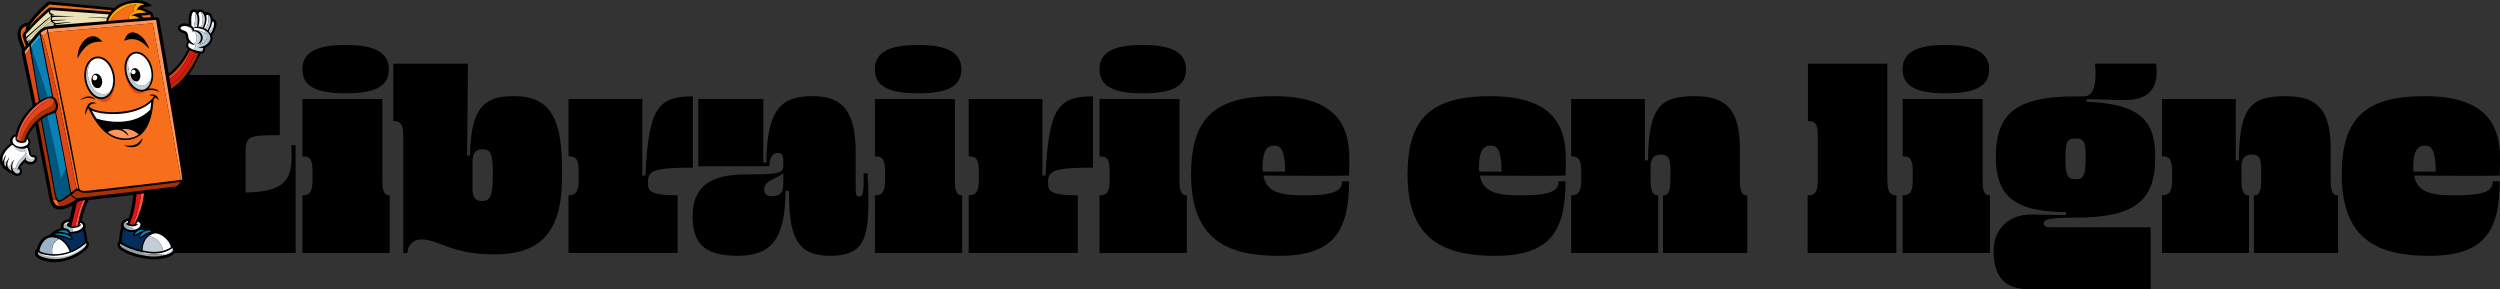 <?xml version="1.0" encoding="UTF-8"?>
<svg id="Layer_2" data-name="Layer 2" xmlns="http://www.w3.org/2000/svg" xmlns:xlink="http://www.w3.org/1999/xlink" viewBox="0 0 767.9 88.82">
  <rect x="0" y="0" width="767.9" height="88.82" fill="#333333" stroke="none"/>
  <defs>
    <style>
      .cls-1 {
        fill: #052d5c;
      }

      .cls-1, .cls-2, .cls-3, .cls-4, .cls-5, .cls-6, .cls-7, .cls-8, .cls-9, .cls-10, .cls-11, .cls-12, .cls-13, .cls-14, .cls-15, .cls-16, .cls-17, .cls-18, .cls-19, .cls-20, .cls-21, .cls-22, .cls-23, .cls-24, .cls-25 {
        stroke-width: 0px;
      }

      .cls-2 {
        fill: #f95443;
      }

      .cls-3 {
        fill: #df4816;
      }

      .cls-4 {
        fill: url(#linear-gradient);
      }

      .cls-5 {
        fill: #000;
      }

      .cls-6 {
        fill: url(#linear-gradient-6);
      }

      .cls-7 {
        fill: #9db2c5;
      }

      .cls-8 {
        fill: #00577e;
      }

      .cls-9 {
        fill: #ece2b5;
      }

      .cls-10 {
        fill: #aa2f03;
      }

      .cls-11 {
        fill: url(#linear-gradient-5);
      }

      .cls-12 {
        fill: #fe955a;
      }

      .cls-13 {
        fill: #f76f1b;
      }

      .cls-14 {
        fill: #d81716;
      }

      .cls-15 {
        fill: url(#linear-gradient-2);
      }

      .cls-16 {
        fill: #cec49c;
      }

      .cls-17 {
        fill: #2e9ed2;
      }

      .cls-18 {
        fill: url(#linear-gradient-7);
      }

      .cls-19 {
        fill: url(#linear-gradient-3);
      }

      .cls-20 {
        fill: #0a81b5;
      }

      .cls-21 {
        fill: url(#linear-gradient-8);
      }

      .cls-22 {
        fill: #fca504;
      }

      .cls-23 {
        fill: url(#linear-gradient-4);
      }

      .cls-24 {
        fill: #fefefe;
      }

      .cls-25 {
        fill: #c2cdd5;
      }
    </style>
    <linearGradient id="linear-gradient" x1="82.28" y1="731.89" x2="80.34" y2="731.43" gradientTransform="translate(-14.45 722.96) scale(.98 -.98)" gradientUnits="userSpaceOnUse">
      <stop offset="0" stop-color="#d5e1ed"/>
      <stop offset="1" stop-color="#fff"/>
    </linearGradient>
    <linearGradient id="linear-gradient-2" x1="81.69" y1="730.64" x2="81.2" y2="731.2" gradientTransform="translate(-14.45 722.96) scale(.98 -.98)" gradientUnits="userSpaceOnUse">
      <stop offset="0" stop-color="#b1becd"/>
      <stop offset="1" stop-color="#d6e2ea"/>
    </linearGradient>
    <linearGradient id="linear-gradient-3" x1="27.63" y1="730.9" x2="26.47" y2="731.91" gradientTransform="translate(-14.45 722.96) scale(.98 -.98)" gradientUnits="userSpaceOnUse">
      <stop offset="0" stop-color="#dddbb2"/>
      <stop offset="1" stop-color="#fffee7"/>
    </linearGradient>
    <linearGradient id="linear-gradient-4" x1="64.92" y1="662.15" x2="65.86" y2="660.07" gradientTransform="translate(-14.45 722.96) scale(.98 -.98)" gradientUnits="userSpaceOnUse">
      <stop offset="0" stop-color="#d5d8db"/>
      <stop offset="1" stop-color="#fff"/>
    </linearGradient>
    <linearGradient id="linear-gradient-5" x1="59.08" y1="660.1" x2="59.76" y2="662.12" gradientTransform="translate(-14.45 722.96) scale(.98 -.98)" gradientUnits="userSpaceOnUse">
      <stop offset="0" stop-color="#959da1"/>
      <stop offset="1" stop-color="#c2cace"/>
    </linearGradient>
    <linearGradient id="linear-gradient-6" x1="80.72" y1="727.15" x2="75.85" y2="727.86" gradientTransform="translate(-14.45 722.96) scale(.98 -.98)" gradientUnits="userSpaceOnUse">
      <stop offset="0" stop-color="#a4bdce"/>
      <stop offset="1" stop-color="#d7dee2"/>
    </linearGradient>
    <linearGradient id="linear-gradient-7" x1="31.61" y1="657.42" x2="36.91" y2="666.66" gradientTransform="translate(-14.45 722.96) scale(.98 -.98)" gradientUnits="userSpaceOnUse">
      <stop offset="0" stop-color="#aab3b8"/>
      <stop offset="1" stop-color="#c3d8e4"/>
    </linearGradient>
    <linearGradient id="linear-gradient-8" x1="52.54" y1="708.24" x2="54.61" y2="702.05" gradientTransform="translate(-14.45 722.96) scale(.98 -.98)" gradientUnits="userSpaceOnUse">
      <stop offset="0" stop-color="#d3dde2"/>
      <stop offset="1" stop-color="#fff"/>
    </linearGradient>
  </defs>
  <g id="Layer_1-2" data-name="Layer 1">
    <g>
      <path class="cls-5" d="M85.93,41.51c-9.37,0-10.5.26-10.5,5.12v12.5c11.11-.17,14.15-3.3,14.15-11.02,0-1.04,0-2.26-.17-3.47h1.39v33.07h-48v-18.58c5.64,0,5.64-.26,5.64-5.12v-7.38c0-4.86,0-5.12-5.64-5.12v-18.49h43.14v18.49Z"/>
      <path class="cls-5" d="M119.44,21.28c0,5.38-4.51,7.38-13.28,7.38s-13.28-2-13.28-7.38,4.6-7.47,13.28-7.47,13.28,2.17,13.28,7.47ZM117.44,54.79c0,3.65.35,5.21,2.26,5.21v17.71h-26.82v-17.71c2.69,0,3.12-1.56,3.12-5.21v-1.56c0-3.99-.43-5.21-3.12-5.21v-17.62h24.57v24.39Z"/>
      <path class="cls-5" d="M120.82,37.17v-17.62h22.92l-.26,28.21h.87c.35-14.41,3.99-18.23,13.45-18.23,11.37,0,15.02,6.86,14.84,23.96.17,17.79-6.42,24.65-20.83,24.65-13.37,0-16.93-4.6-22.48-4.6-2.26,0-4.17,1.74-4.17,4.17h-1.3v-35.33c0-3.99-.52-5.21-3.04-5.21ZM151.38,53.66c0-6.6-.61-7.81-3.3-7.81-1.91,0-2.95,1.13-2.95,3.82v7.9c0,2.86.61,4.17,2.95,4.17,2.52,0,3.3-1.48,3.3-8.07Z"/>
      <path class="cls-5" d="M212.83,51.49c-11.98,0-13.8.95-13.8,4.34v.69c0,2.43,1.39,3.47,9.11,3.47v17.71h-33.51v-17.71c2.6,0,3.13-1.56,3.13-5.21v-1.56c0-3.99-.52-5.21-3.13-5.21v-17.62h22.66v23.52h.95c.95-20.92,3.99-24.31,14.58-24.31v21.88Z"/>
      <path class="cls-5" d="M236.27,51.06h-21.79v-20.66h19.97v19.53h.95c.17-16.84,4.86-20.4,14.24-20.4s13.19,4.86,13.19,17.36v10.76c0,2.34.26,2.69,1.04,2.69,1.04,0,1.56-.35,1.39-7.12h1.22c.17,3.21.26,6.08.26,8.51,0,11.98-1.74,16.84-11.81,16.84-10.59,0-12.59-6.51-12.59-19.97h-1.04c-.17,14.58-4.08,19.97-14.84,19.97s-13.71-4.43-13.71-12.15c0-8.85,5.12-12.85,16.23-12.85s11.63-.43,11.63-3.04v-1.13c0-1.56-.43-2.43-1.74-2.43-1.65,0-2.43,1.56-2.6,4.08ZM240.61,56.35v-3.12c-2.17,1.74-5.9,2.17-5.9,5.03,0,1.22.78,2,2.34,2,2,0,3.56-.43,3.56-3.91Z"/>
      <path class="cls-5" d="M295.29,21.28c0,5.38-4.51,7.38-13.28,7.38s-13.28-2-13.28-7.38,4.6-7.47,13.28-7.47,13.28,2.17,13.28,7.47ZM293.29,54.79c0,3.65.35,5.21,2.26,5.21v17.71h-26.82v-17.71c2.69,0,3.12-1.56,3.12-5.21v-1.56c0-3.99-.43-5.21-3.12-5.21v-17.62h24.57v24.39Z"/>
      <path class="cls-5" d="M335.74,51.49c-11.98,0-13.8.95-13.8,4.34v.69c0,2.43,1.39,3.47,9.11,3.47v17.71h-33.51v-17.71c2.6,0,3.12-1.56,3.12-5.21v-1.56c0-3.99-.52-5.21-3.12-5.21v-17.62h22.66v23.52h.95c.95-20.92,3.99-24.31,14.58-24.31v21.88Z"/>
      <path class="cls-5" d="M364.29,21.28c0,5.38-4.51,7.38-13.28,7.38s-13.28-2-13.28-7.38,4.6-7.47,13.28-7.47,13.28,2.17,13.28,7.47ZM362.29,54.79c0,3.65.35,5.21,2.26,5.21v17.71h-26.82v-17.71c2.69,0,3.12-1.56,3.12-5.21v-1.56c0-3.99-.43-5.21-3.12-5.21v-17.62h24.57v24.39Z"/>
      <path class="cls-5" d="M392.67,78.58c-15.36,0-26.82-4.77-26.82-24.91,0-17.27,7.12-24.13,25.43-24.13s23.18,8.25,23.18,19.01c0,1.74,0,3.47-.09,5.38-6.77.17-16.84,0-26.3,0,.87,4.77,4.51,6.08,12.41,6.08,9.38,0,11.89-1.39,11.72-4.34h2.17c0,15.71-5.03,22.92-21.7,22.92ZM387.9,52.71h6.86c-.09-6.68-1.3-7.99-3.39-7.99-2.26,0-3.56,1.74-3.56,6.51,0,.52,0,1.04.09,1.48Z"/>
      <path class="cls-5" d="M459.16,78.58c-15.36,0-26.82-4.77-26.82-24.91,0-17.27,7.12-24.13,25.43-24.13s23.18,8.25,23.18,19.01c0,1.74,0,3.47-.09,5.38-6.77.17-16.84,0-26.3,0,.87,4.77,4.51,6.08,12.41,6.08,9.38,0,11.89-1.39,11.72-4.34h2.17c0,15.71-5.03,22.92-21.7,22.92ZM454.38,52.71h6.86c-.09-6.68-1.3-7.99-3.39-7.99-2.26,0-3.56,1.74-3.56,6.51,0,.52,0,1.04.09,1.48Z"/>
      <path class="cls-5" d="M509.33,77.71h-26.74v-17.71c2.6,0,3.12-1.56,3.12-5.21v-1.39c0-4.08-.52-5.38-3.12-5.38v-17.62h22.66v18.84h.95c.09-17.1,4.34-19.7,14.5-19.7s13.72,4.86,13.72,16.32v8.94c0,3.65.35,5.21,2.26,5.21v17.71h-25.87v-17.71c1.91,0,2.26-1.56,2.26-5.21v-2.87c0-3.56-.78-4.43-3.04-4.43-1.82,0-3.04.95-3.04,3.82v3.47c0,3.65.43,5.21,2.34,5.21v17.71Z"/>
      <path class="cls-5" d="M579.72,54.79c0,3.65.44,5.21,2.78,5.21v17.71h-27.26v-17.71c2.69,0,3.12-1.56,3.12-5.21v-12.41c0-3.99-.43-5.21-3.04-5.21v-17.62h24.39v35.24Z"/>
      <path class="cls-5" d="M610.97,21.28c0,5.38-4.51,7.38-13.28,7.38s-13.28-2-13.28-7.38,4.6-7.47,13.28-7.47,13.28,2.17,13.28,7.47ZM608.97,54.79c0,3.65.35,5.21,2.26,5.21v17.71h-26.82v-17.71c2.69,0,3.12-1.56,3.12-5.21v-1.56c0-3.99-.43-5.21-3.12-5.21v-17.62h24.57v24.39Z"/>
      <path class="cls-5" d="M660.61,88.82h-37.5c-5.73,0-10.76-2.26-10.76-11.81,0-6.42,4.43-11.2,11.72-11.11,3.91.09,6.51.09,10.5.17v-.95c-15.54,0-21.53-4.69-21.53-16.93,0-13.54,6.51-18.58,24.48-18.58h2.52c2.43,0,4.17-2.26,3.47-10.07h18.75c1.22,8.68-3.47,11.2-9.64,11.2-3.3,0-6.68-.26-11.72-.26v.78c17.01.61,21.09,6.25,21.09,16.93.17,13.63-6.51,18.66-24.48,18.66-8.59,0-9.72.61-9.72,1.82,0,.78.61,1.13,1.82,1.13h30.99v19.01ZM637.52,42.55c-2.34,0-3.12.61-3.12,5.82,0,5.82.78,6.68,3.12,6.68s3.12-.87,3.12-6.68c0-5.21-.78-5.82-3.12-5.82Z"/>
      <path class="cls-5" d="M690.82,77.71h-26.74v-17.71c2.6,0,3.12-1.56,3.12-5.21v-1.39c0-4.08-.52-5.38-3.12-5.38v-17.62h22.66v18.84h.95c.09-17.1,4.34-19.7,14.5-19.7s13.71,4.86,13.71,16.32v8.94c0,3.65.35,5.21,2.26,5.21v17.71h-25.87v-17.71c1.91,0,2.26-1.56,2.26-5.21v-2.87c0-3.56-.78-4.43-3.04-4.43-1.82,0-3.04.95-3.04,3.82v3.47c0,3.65.43,5.21,2.34,5.21v17.71Z"/>
      <path class="cls-5" d="M746.11,78.58c-15.36,0-26.82-4.77-26.82-24.91,0-17.27,7.12-24.13,25.43-24.13s23.18,8.25,23.18,19.01c0,1.74,0,3.47-.09,5.38-6.77.17-16.84,0-26.3,0,.87,4.77,4.51,6.08,12.41,6.08,9.37,0,11.89-1.39,11.72-4.34h2.17c0,15.71-5.04,22.92-21.7,22.92ZM741.33,52.71h6.86c-.09-6.68-1.3-7.99-3.39-7.99-2.26,0-3.56,1.74-3.56,6.51,0,.52,0,1.04.09,1.48Z"/>
    </g>
    <g>
      <path class="cls-5" d="M41.4.01c1.22-.06,2.56.15,3.66.69.64.31,1.19.71,1.74,1.15-.3.05-.62.04-.92.08-.69.08-1.48.23-2.12.49.78.26,1.51.57,2.23.96.22.11.5.23.66.42.22.24.39.74.49,1.05.02.05.12.44.14.45.02.01.27,0,.31,0,.34,0,.77,0,1.07.2.12.08.16.19.2.32.17.54.25,1.13.35,1.69l.5,2.88,1.38,7.84c.25,1.46.43,2.95.76,4.39.49-.34.92-.76,1.35-1.17,1.46-1.4,2.66-3.04,3.7-4.77.1-.16.89-1.57.88-1.63,0-.04-.06-.05-.09-.07-.12-.1-.24-.2-.33-.32-.08-.1-.13-.22-.15-.34-.12-.56.15-1.1.45-1.56-.22-.3-.42-.6-.53-.95-.12-.42-.03-1.13-.37-1.43-.2-.18-.49-.24-.74-.32-.4-.13-.91-.37-1.15-.72-.19-.28-.25-.65-.18-.98.09-.38.4-.68.73-.86.83-.46,1.67-.34,2.54-.1l.06-2.36c.07-.68.25-1.52.82-1.96.36-.28.86-.28,1.26-.09.05.02.47.27.47.27.06-.02.17-.13.23-.16.3-.2.61-.25.97-.2.56.08.98.53,1.3.96.11-.06.24-.11.37-.13.98-.14,1.55.61,1.8,1.46.03.11.06.41.11.49.06.09.52.24.64.34,1.08.9.24,3.02-.32,4.01-.13.22-.27.42-.41.63-.01.02-.12.16-.12.18-.02.18.12.53.14.73.1,1.09-.65,2.17-1.53,2.73-.09.06-.68.33-.71.38-.03.05-.02.23-.02.3,0,.42-.11.82-.4,1.14-.28.31-.61.4-1.02.42h-.06c-.14.12-.22.44-.29.63l-.55,1.19c-.68,1.38-1.43,2.76-2.3,4.03-1.03,1.5-2.23,2.92-3.58,4.13-.46.42-.99.79-1.5,1.15-.11.07-.56.33-.61.4,0,0,.02.1.02.11l1.01,6.04,2.61,15.87.63,3.86.17,1.09c.03.21.08.43.01.64l-.02.05c-.04.1-.07.18-.14.26-.25.31-.62.53-.92.8-.31.28-.6.61-.9.91-.14.14-.29.33-.48.4-.26.1-.63.12-.9.16l-2.61.32-6.02.72c-.31,2.85-1.03,5.59-2.33,8.14.42.26.75.49.96.96.23.51.13.91-.06,1.39.24-.01.52-.05.75.01l.06.02c.17.05.31.1.46.18.05.03.17.11.22.12.05.01.2-.03.26-.03.44-.05.85-.05,1.25.18.22.13.34.29.47.5.02.03.1.19.12.2.05.03.52-.02.61-.02.71.01,1.35.24,1.98.56,1.67.85,2.79,2.21,3.36,3.98.04.04.08.07.13.09.11.05.19.09.26.19.22.33.34.98.26,1.38-.1.49-.41.84-.82,1.1-.6.4-1.31.67-1.99.88-2.48.78-4.88.68-7.4.16-2.08-.43-4.23-1.01-6.06-2.12-.48-.29-1.04-.67-1.34-1.16-.23-.37-.22-.72-.18-1.14.02-.25.08-.42.24-.62.04-.05.16-.15.19-.21.03-.06.01-.27.02-.34l.09-1.06c.08-.92.24-1.84.48-2.73.05-.2.02-.34,0-.54-.07-.47.07-.95.36-1.32.51-.64,1.28-.97,2.07-1.08.69-2.34,1.1-4.69,1.35-7.11l-9.99,1.17-3.75.46c-.4.68-.69,1.42-.96,2.16-.49,1.33-.84,2.68-1.18,4.06.43.23.77.48,1,.92.26.48.27,1.01.1,1.53l-.02.05c.26.84.45,1.71.57,2.58l.09.85c0,.09,0,.26.03.34.05.15.29.33.37.5.14.31.12.78.02,1.1-.42,1.24-2.73,2.72-3.85,3.29-3.1,1.58-6.85,2.24-10.22,1.13-.8-.26-1.89-.72-2.27-1.53-.24-.51-.22-1.22.14-1.68.12-.15.32-.3.38-.49.18-.59.37-1.2.69-1.74.61-1.06,1.56-1.92,2.76-2.23.44-.11.65-.45.97-.74.86-.77,1.71-1.24,2.86-1.42l-.03-.29c-.05-.6.03-1.13.44-1.6.55-.63,1.44-.87,2.24-.93l1.01-4.27c-.23.05-.55.28-.79.39-.63.3-1.26.57-1.94.73-.92.22-2.04.23-2.87-.29-.68-.43-1.06-1.15-1.31-1.88-.21-.61-.3-1.26-.43-1.89l-.73-3.79-2.29-11.88-1.11-5.97-1.16,1.46c-.16.23-1.29,2.05-1.21,2.2.02.04.15.14.19.18.3.3.55.66.62,1.08.09.6-.14,1.06-.47,1.53.23.52.41,1,.53,1.56.06.27.07.58.17.84.17.47,1.12.21,1.47.43.15.1.28.29.32.47.12.46.01,1.08-.25,1.47-.29.43-.75.69-1.26.78-.86.15-1.62-.15-2.31-.63l-1.33,1.51.28.33c.23.3.37.77.31,1.15-.07.4-.34.77-.67,1-.34.24-.79.28-1.19.18-.42-.1-.67-.37-1.03-.56-.34-.17-.71-.28-1.05-.46-.29-.16-.48-.39-.73-.59-.24-.19-.53-.33-.78-.51-.31-.22-.58-.54-.78-.86-.55-.87-.68-1.9-.46-2.89.36-1.61,1.82-3.18,3.19-4.04-.16-.6-.23-1.21.06-1.79.3-.58.88-.89,1.47-1.1.47-2.51,1.97-5.05,3.62-6.98l1.06-1.15.5-.49s.11-.1.11-.11c.01-.04-.08-.35-.1-.4l-.33-1.48-1.74-8.43-.81-3.84c-.14-.67-.32-1.35-.41-2.03-.04-.3-.09-.57.05-.85.01-.03.03-.05.04-.08,0-.01-.05-.15-.06-.16l-.36-.95c-.42-1.06-.91-2.35-.98-3.5-.1-1.75.66-3.09,2.35-3.66.22-.07.43-.12.66-.16.08-.01.29-.02.36-.06.03-.02.11-.16.13-.19l.39-.55,1.71-2.04c1.02-1.14,2.11-2.22,3.29-3.2.15-.13.41-.39.6-.45.08-.03.24,0,.32,0l1.07.08,5.43.54,9.64.95,2.6.26c.31.03.79.15,1.09.11.17-.03.52-.37.68-.49.21-.16.44-.31.67-.44,1.54-.89,3.25-1.32,5.02-1.42Z"/>
      <path class="cls-16" d="M9.33,12.15c.07.04.13.07.2.12l-.87.96c-.08-.08-.1-.12-.12-.24.21-.34.55-.5.77-.81l.02-.03Z"/>
      <path class="cls-24" d="M38.62,68.16c.18-.1.57-.33.78-.3-.11.25-.2.52-.35.75l-.11.02c-.09-.1-.19-.2-.26-.32l-.06-.15Z"/>
      <path class="cls-25" d="M38.26,68.42l.36-.26.06.15c-.03.2-.02.38.1.56.07.1.17.18.26.26l-.12.09s-.13-.07-.16-.09l-.18-.11c-.26-.2-.29-.29-.33-.6Z"/>
      <path class="cls-25" d="M57.52,8.1c.54.09,1.06.21,1.4.69.17.24.24.54.29.82l-.07.02c-.11-.22-.29-.44-.44-.63-.18-.24-.46-.45-.71-.6-.18-.1-.32-.13-.47-.29Z"/>
      <path class="cls-25" d="M1.29,49.98l.04.1c.34.03.43-.49.63-.62.04-.03.18-.04.23-.05-.12.29-.27.6-.33.92-.05.3-.01.62,0,.92-.3-.3-.59-.74-.6-1.16,0-.05,0-.06.01-.1Z"/>
      <path class="cls-24" d="M19.49,69.33c.05-.21.12-.37.25-.54.29-.36.98-.6,1.43-.66l.05.09-.05.09-.17.08c-.27.14-.4.35-.47.63v.05s-.28-.05-.28-.05c-.13-.03-.25-.06-.37,0l-.4.31Z"/>
      <path class="cls-25" d="M2.28,50.88l.33.15c.68.27.66-.87,1.02-1.19.04-.04.14-.07.19-.09-.45,1-.57,1.63-.28,2.71-.47-.26-1.05-.77-1.2-1.31l-.06-.27Z"/>
      <path class="cls-20" d="M43.44,70.56c.31-.03.63.01.93.07-.4.26-.83.4-1.26.6-.36.16-.7.37-1.05.57-.17.1-.47.31-.65.3-.02-.28.11-.44.28-.65.41-.51,1.11-.81,1.75-.88Z"/>
      <path class="cls-12" d="M7.78,16.65c-.05-.25-.1-.48-.19-.72l-.02-.06c.41-.64.95-1.21,1.45-1.78l.13.84c-.04.19-.18.29-.29.44-.34.44-.67.89-1.08,1.27Z"/>
      <path class="cls-20" d="M19.27,70.74c.51-.04,1.01.02,1.44.32.35.24.35.45.42.83l-.96-.35c-.75-.23-1.53-.35-2.3-.45.44-.22.93-.31,1.41-.35Z"/>
      <path class="cls-13" d="M45.93,4.51h.14c.14.24.22.52.31.79l-1.9.1c-.09,0-.3.03-.38,0-.05-.02-.12-.09-.17-.12-.21-.17-.41-.32-.65-.44l-.05-.03c.93-.07,1.8-.05,2.7-.3Z"/>
      <path class="cls-13" d="M16.26,61.32c.28,0,.53.02.8.08l.24.05.35.43c.11.29.24.56.38.83.09.16.25.39.26.57l-.92-.21c-.6-.54-.86-.99-1.11-1.75Z"/>
      <path class="cls-20" d="M45.52,70.78c.2-.02.42,0,.6.09.11.05.23.15.27.26-.24.12-.54.16-.8.25-.65.23-1.34.64-1.88,1.06l-.06.04-.52.38-.08-.03-.02-.07c-.05-.26.16-.55.31-.75.57-.78,1.24-1.09,2.17-1.24Z"/>
      <path class="cls-12" d="M12.51,10.3l-.03-.15c.14-.36,1.47-1.04,1.85-1.24l.19.92-.03.03c-.37.36-.68.82-1.01,1.22-.32-.16-.52-.31-.77-.56l-.2-.22Z"/>
      <path class="cls-20" d="M17.44,71.7c1.11-.05,2.35.12,3.37.58.33.15.91.42,1.03.79.04.11.04.13,0,.23-.12.02-.21-.02-.31-.07l-.05-.02c-1.52-.68-3.08-1.15-4.75-1.23.25-.13.45-.22.72-.28Z"/>
      <path class="cls-24" d="M63.12,8.83l-.45-.21c.44-.88.81-1.88.79-2.88,0-.32-.08-.62-.12-.94.05-.09.12-.16.22-.2.16-.06.29-.04.44.02.13.76.15,1.72-.09,2.46-.19.61-.52,1.17-.79,1.74Z"/>
      <path class="cls-4" d="M64.26,9.74l-.12-.18c.19-.38.4-.73.56-1.13l.36-1.06c.06-.22.09-.63.26-.79.12.04.2.07.28.18.24.35.11.95.03,1.34-.19.78-.5,1.59-1.03,2.2-.07-.14-.22-.5-.33-.57Z"/>
      <path class="cls-15" d="M64.26,9.74c.17-.16.27-.35.4-.53.1-.14.22-.26.29-.42.07-.15.08-.33.11-.49l-.06-.07c.04-.1.03-.06.05-.16v-.08s.04.02.04.02v.2c.04.09.02.14.02.24.09-.09.2-.23.32-.27.05-.02.1-.03.15-.04l.06-.03c-.19.78-.5,1.59-1.03,2.2-.07-.14-.22-.5-.33-.57Z"/>
      <path class="cls-24" d="M60.71,9.41c-.33-.07-.6-.16-.95-.16h-.08s-.18-.59-.18-.59c.79-.14,1.36-.04,2.13.15.44.11.81.21,1.2.46.1.32.28.62.5.88.09.1.19.21.24.33l-.02.05-.07-.05c-.22-.21-.44-.35-.7-.49-.45-.25-.94-.39-1.44-.51-.21-.05-.41-.12-.62-.06Z"/>
      <path class="cls-16" d="M15.7,6.51c.08.12.16.27.28.36.25.2.53.17.6.53l-.21.54c-.97.08-2,.18-2.92.48l.02-.05c.07-.15.23-.29.34-.41.4-.4.88-.75,1.34-1.08.19-.13.34-.28.56-.37Z"/>
      <path class="cls-7" d="M41.58,70.52c-.23.08-.49.13-.74.15-.78.08-1.64-.1-2.25-.6-.27-.22-.56-.54-.59-.9-.03-.33.05-.5.26-.75.04.31.07.4.33.6l.18.11s.14.09.16.09c.52.42,1.06.5,1.63.77.38.18.59.44,1.02.53Z"/>
      <path class="cls-24" d="M59.46,15.27c-.51-.18-1.12-.44-1.47-.87-.15-.18-.21-.41-.17-.64v-.05c.04-.2.13-.36.23-.54.41.17,1.01.65,1.46.55l.08-.02.61.02c-.16.44-.35,1.24-.71,1.53l-.03.03Z"/>
      <path class="cls-25" d="M64,4.62c.26.11.4.35.51.6.4.94.19,2.07-.2,2.97l-.51,1.09-.67-.45c.27-.58.59-1.14.79-1.74.24-.74.22-1.7.09-2.46Z"/>
      <path class="cls-25" d="M61.64,3.62c.5.18.8.54,1.03,1.02.49,1.03.26,2.14-.11,3.17-.07.19-.18.53-.32.67-.28-.08-.55-.15-.84-.18l-.27-.03.13-.12.18-.02c.21-.04.35-.11.46-.31.08-.15.11-.33.16-.49.25-.86.3-1.75.04-2.62-.06-.2-.11-.43-.2-.61-.08-.15-.17-.26-.23-.43l-.02-.05Z"/>
      <path class="cls-7" d="M19.49,69.33l.4-.31c.12-.07.24-.03.37,0l.26.05c.06.27.16.42.4.56.57.36,1.43.39,2.08.36l-.34.06-.34.63c-.06.18-.14.32-.1.51-.07.05-.58.05-.68.06-.07-.19-.15-.39-.28-.55-.4-.48-1.07-.59-1.66-.63l-.11-.73Z"/>
      <path class="cls-25" d="M22.31,70.67v-.06c-.05-.15-.08-.45,0-.57h.34s-.34.63-.34.63Z"/>
      <path class="cls-25" d="M60.13,4c.82,1.09.6,2.8.43,4.06l-.03.21c-.33.02-.65.05-.95.2-.09-.51.18-1.16.26-1.67.06-.38.13-.78.16-1.17.04-.55.03-1.08.13-1.63Z"/>
      <path class="cls-17" d="M9.57,14.59c-.07-.27-.09-.57-.12-.85.11-.24.31-.44.49-.64l.78-.87,1.45-1.69.26,1.13c-.33.17-.61.48-.86.75l-1.33,1.48c-.17.19-.43.62-.67.69Z"/>
      <path class="cls-24" d="M39.05,69.12c.81.41,1.7.56,2.58.26.3-.1.61-.26.76-.56l-.04-.04-.05.02c-.15.05-.32.05-.47.1l.52-.85c.33.18.65.37.77.75.07.23-.02.5-.13.7-.3.55-.85.78-1.4,1.02-.43-.09-.65-.35-1.02-.53-.57-.28-1.12-.35-1.63-.77l.12-.09Z"/>
      <path class="cls-24" d="M23,69.98c.66-.09,1.41-.24,1.84-.82.06-.08.09-.14.1-.23l-.06-.06c-.17.05-.32.15-.47.24l.23-.68c.33.1.6.26.78.58.06.11.1.24.13.36-.21.64-.59.97-1.18,1.27-.66.34-1.4.47-2.14.53-.04-.19.04-.33.1-.51l.34-.63.34-.06Z"/>
      <path class="cls-13" d="M6.85,10.89h0s1.04,3.21,1.04,3.21c-.03.15-.13.23-.24.34-.05-.04-.08-.07-.11-.13-.19-.4-.33-.85-.48-1.26-.38-1.05-.96-2.54-.55-3.65.28-.76.93-1.13,1.63-1.43l-.29.85v.05c-.04.17-.06.63-.18.74-.4.35-.71.77-.82,1.29Z"/>
      <path class="cls-3" d="M6.85,10.89c-.05-.05-.14-.13-.16-.19-.07-.19-.02-.58.06-.76.13-.29.44-.86.75-.97l.07-.02c.1-.04.16-.07.28-.09-.03.17-.04.63-.17.74-.4.35-.71.77-.82,1.29Z"/>
      <path class="cls-19" d="M8.25,12.36l-.16-.45c.74-.87,1.63-1.62,2.48-2.38l3.65-3.17,1.51-1.28c-.04.32-.14.61-.22.92h-.11s.02-.13.02-.13l-.07-.04c-.1.08-.13.11-.2.22l-.08.11-.05.07c-.06.07-.11.1-.19.16l-6.16,5.63c-.14.12-.28.25-.43.35Z"/>
      <path class="cls-24" d="M61.12,8.26h-.12c-.09-.08-.03-.16,0-.27.28-1.27.41-2.39-.04-3.63.04-.2.09-.41.23-.57.15-.17.25-.16.46-.16l.02.05c.06.17.15.28.23.43.1.18.14.42.2.61.26.87.21,1.76-.04,2.62-.05.16-.07.34-.16.49-.11.19-.25.26-.46.31l-.18.02-.13.12Z"/>
      <path class="cls-23" d="M45.63,77.78c2.56.35,5.16-.03,7.31-1.54l.06.02c.1.21.07.46.07.68-.24.56-.84.8-1.38,1.02-.29.12-.62.26-.93.31l-.03-.06-.11.02c-.07.07-.09.04-.17.04-.07.07-.09.04-.17.04l-.04.04h-.09c-.09.06-.11.04-.22.04l-.04.04c-.09,0-.1,0-.19-.04v-.14c.17-.01.32-.04.48-.08l-.06-.05c-.42.06-.81.11-1.24.1l-.96-.07-1.87-.06c-.13-.04-.26-.08-.4-.1-.04-.06-.07-.11-.11-.17l.1-.06Z"/>
      <path class="cls-25" d="M50.11,78.13h0c.47-.11.95-.22,1.39-.41.24-.1.5-.22.72-.36.17-.11.41-.32.59-.4.06-.02.18-.02.24-.03-.24.56-.84.8-1.38,1.02-.29.12-.62.26-.93.31l-.03-.06-.11.02c-.07.07-.09.04-.17.04-.07.07-.09.04-.17.04l-.04.04h-.09c-.09.06-.11.04-.22.04l-.04.04c-.09,0-.1,0-.19-.04v-.14c.17-.01.32-.04.48-.08l-.06-.05Z"/>
      <path class="cls-24" d="M59.58,8.47s-.07.06-.11.08c-.2-.26-.43-.47-.68-.69l-.04-1.76c.02-.64.06-1.92.59-2.37.1-.08.21-.1.33-.08.2.03.34.21.46.35-.1.55-.09,1.07-.13,1.63-.03.39-.1.79-.16,1.17-.08.51-.34,1.16-.26,1.67Z"/>
      <path class="cls-25" d="M60.71,9.41c.21-.06.41,0,.62.06.5.12.99.27,1.44.51.27.15.48.29.7.49l.07.05.02-.05c.15.35.11.91,0,1.27-.2.71-.64,1.26-1.28,1.62-.27.15-.6.33-.9.41l-.04-.04.09-.03-.02-.08c.06-.11.07-.16.19-.22l.08-.07c.09-.08.2-.13.24-.25l.05-.03c.08-.06.12-.13.16-.22l-.02-.06c-.1.08-.17.16-.24.27h-.11c-.13.12-.16.18-.35.2.23-.19.46-.44.61-.7.29-.53.32-1.1.12-1.67-.24-.71-.78-1.14-1.43-1.47Z"/>
      <path class="cls-2" d="M25.43,61.59l.75-.1c-.79,1.67-1.38,3.47-1.8,5.27-.2.85-.32,1.73-.55,2.58l-.71.2c.07-.56.25-1.15.38-1.71.48-2.15,1.04-4.22,1.93-6.24Z"/>
      <path class="cls-9" d="M8.25,12.36c.16-.11.29-.23.43-.35l6.16-5.63c.07-.05.13-.08.19-.16l.05-.07.08-.11c.07-.1.1-.14.2-.22l.07.04-.02.13h.11c.09.16.11.34.18.51-.21.09-.37.24-.56.37-.46.33-.93.68-1.34,1.08-.12.11-.28.26-.34.41l-.02.05c-.35.19-.69.39-1,.64-1.12.9-1.95,2.15-2.91,3.21-.06-.05-.13-.08-.2-.12h-.04c-.35.11-.65.33-.92.56l-.13-.35Z"/>
      <path class="cls-3" d="M52.1,24.23c-.02-.13-.17-.78-.13-.85,0-.02.17-.13.18-.14l.69-.52c.63-.51,1.22-1.09,1.76-1.69,1.13-1.25,2.11-2.65,2.95-4.11.27-.47.46-1.01.74-1.45l.12.07c0,.36-.18.73-.31,1.06-.88,2.24-2.33,4.28-3.99,6.01-.62.64-1.25,1.16-2.01,1.62Z"/>
      <path class="cls-24" d="M4.68,41.95h.1c0,.17.02.33,0,.5,0,.14-.06.35,0,.48l.04.07c.06.1.1.18.18.27.39.43.93.61,1.5.63.43.02,1.21,0,1.52-.35.09-.1.14-.44.18-.57.03-.12.03-.21.12-.29.21.18.34.52.39.79.07.36-.05.58-.24.87-.14.14-.31.25-.48.35-.72.41-1.63.51-2.42.29-.63-.17-1.23-.49-1.55-1.09-.18-.35-.22-.78-.1-1.15.13-.39.4-.61.74-.79Z"/>
      <path class="cls-2" d="M43.35,59.52l.9-.13c-.17,1.2-.36,2.43-.67,3.61-.28,1.1-.66,2.16-1.09,3.22-.27.67-.54,1.34-.9,1.97-.1.18-.31.65-.47.77-.06.04-.18.04-.25.05.27-1.02.76-2.03,1.09-3.04.27-.82.46-1.65.65-2.49.31-1.31.58-2.61.73-3.95Z"/>
      <path class="cls-10" d="M17.64,61.87l.06.02c.4.15.72.12,1.11-.05,1.04-.48,2-1.31,2.96-1.94.17.23.33.46.54.65.32.29.72.48,1.08.72-1.2.75-2.52,1.57-3.89,1.94-.34.09-.74.2-1.09.11l-.12-.04c-.01-.18-.18-.41-.26-.57-.14-.27-.27-.54-.38-.83Z"/>
      <path class="cls-14" d="M23.11,69.53c-.36.02-.86.11-1.2-.03l1.73-7.23c.55-.41,1.1-.65,1.78-.69-.89,2.02-1.45,4.09-1.93,6.24-.13.56-.31,1.15-.38,1.71Z"/>
      <path class="cls-11" d="M50.76,78.26h-.01c-2.09.66-4.16.65-6.3.28-2.1-.37-4.21-.96-6.09-1.98-.49-.27-1.09-.59-1.41-1.07-.13-.19-.08-.38-.04-.59.13-.02.28.11.4.17l1.06.58c1.19.59,2.45,1.04,3.73,1.4l1.39.35.08.03,2.06.35-.1.06c.03.06.07.12.11.17.14.02.27.06.4.1l1.87.06.96.07c.42.01.82-.04,1.24-.1l.06.05c-.16.04-.31.07-.48.08v.14c.09.04.1.04.19.04l.04-.04c.1,0,.13.02.22-.04h.09s.04-.04.04-.04c.09,0,.11.02.17-.04.09,0,.11.02.17-.04l.11-.02.03.06Z"/>
      <path class="cls-25" d="M43.58,77.43l2.06.35-.1.06c.03.06.07.12.11.17.14.02.27.06.4.1-.29.01-.58-.04-.87-.06-.82-.08-1.61-.22-2.42-.38h-.07c.1-.05.19-.03.29,0,.14.05.29.06.44.09l.26.04c.11.02.26.03.36.06.07.02.03.02.13.02l.16.02h.06s.02,0,.02,0l-.08-.23-.15-.06-.2-.03c-.12-.03-.24-.07-.37-.08h-.06s.05-.06.05-.06Z"/>
      <path class="cls-9" d="M14.95,3.58c.05.21.08.44.18.63.08.15.17.25.34.3.07.02.12.03.18.08-.09.18-.12.4-.17.6-.62.29-1.24.85-1.78,1.27l-5.3,4.58-.36.36c0-.24.02-.49-.14-.69.04-.25.51-.66.69-.87,1.97-2.23,4.12-4.32,6.37-6.27Z"/>
      <path class="cls-2" d="M5.68,43.13l-.63-.32c.37-1.2.63-2.39,1.11-3.56,1.3-3.2,3.89-6.43,6.88-8.18.82-.48,1.93-1.11,2.9-.85l-.04.03c-.34.23-.76.36-1.13.53-.44.2-.84.45-1.25.71-.93.6-1.77,1.3-2.58,2.06-1.78,1.68-3.28,3.66-4.18,5.95-.3.76-.55,1.54-.76,2.33-.11.41-.16.9-.33,1.29Z"/>
      <path class="cls-14" d="M40.88,69.01c-.09-.05-.24-.05-.34-.06-.27-.03-.53-.07-.8-.13,1.31-2.83,1.94-5.98,2.18-9.08.16-.06.35-.07.52-.09l.92-.12c-.15,1.34-.42,2.64-.73,3.95-.2.84-.39,1.67-.65,2.49-.33,1.01-.82,2.02-1.09,3.04Z"/>
      <path class="cls-24" d="M59.58,13.53c-.69-.43-1.51-1.13-1.7-1.95-.14-.58-.08-1.19-.5-1.68-.49-.57-1.44-.48-1.87-1.06-.09-.12-.08-.21-.06-.35.07-.13.13-.2.27-.27.53-.3,1.23-.27,1.8-.12.15.16.29.19.47.29.26.15.53.37.71.6.15.2.33.41.44.63v.17c.1.07.17.08.29.06.18-.04.27-.08.46-.07.3.35.43.85.48,1.3.05.43.08.89-.03,1.31l-.02.07c-.05.17-.12.32-.2.47l-.03.05c-.1.18-.33.44-.51.54Z"/>
      <path class="cls-10" d="M60.01,16.17h.04c.28.1.59.19.89.23-.85,2.15-2.04,4.19-3.41,6.04-.81,1.08-1.63,2.08-2.62,3-.73.67-1.51,1.22-2.29,1.83l-.21-1.26c.61-.48,1.24-.92,1.83-1.43,2.06-1.79,3.7-4,4.89-6.45.3-.62.71-1.3.88-1.96Z"/>
      <path class="cls-6" d="M62.83,9.26c.79.39,1.41.94,1.7,1.79.17.51.13,1.03-.13,1.51-.44.83-1.21,1.43-2.11,1.7-.35.1-.76.19-1.12.16h-.15s-.03.07-.03.07c.27.21.74.22,1.07.24.04,0,.27,0,.3,0,.03.02.04.06.06.09,0,.35-.16.64-.3.94-.09.05-.19.04-.3.04-.45,0-.88-.08-1.31-.2l-1.06-.33.03-.03c.36-.29.56-1.09.71-1.53l-.61-.02v-.16c.18-.11.41-.36.51-.54l.03-.05c.08-.15.16-.3.2-.47l.02-.07c.11-.43.09-.88.03-1.31-.06-.45-.18-.95-.48-1.3-.19-.01-.28.03-.46.07-.12.03-.19.02-.29-.06v-.17s.06-.02.06-.02c.24-.02.46-.04.7.02.61.16,1.23.51,1.56,1.07.27.46.31,1.04.15,1.55-.18.57-.53.92-.97,1.3.26-.08.51-.17.75-.29h0c.19-.02.22-.08.35-.21h.11c.08-.1.14-.18.24-.26l.02.06c-.05.08-.08.16-.16.22l-.05.03c-.04.12-.15.17-.24.25l-.08.07c-.11.06-.12.11-.19.22l.02.08-.09.03.04.04c.3-.07.63-.26.9-.41.64-.36,1.08-.91,1.28-1.62.1-.36.14-.92,0-1.27-.05-.13-.15-.23-.24-.33-.21-.26-.39-.56-.5-.88Z"/>
      <path class="cls-24" d="M45.87,72.41c.67-.38,1.38-.82,2.18-.69h.08c1.29.19,2.67,1.26,3.44,2.28.43.57.78,1.23.94,1.93-.72.53-1.51.8-2.34,1.09-.42-1.86-1.61-3.43-3.37-4.19-.29-.12-.74-.17-.93-.41Z"/>
      <path class="cls-18" d="M25.92,75.14l.44-.44h.09c.09.22.08.45-.01.65-.03.07-.14.28-.21.31-.23.39-.64.7-.99.98-1.58,1.27-3.51,2.14-5.47,2.63-1.89.46-3.89.42-5.77-.05-.61-.15-1.27-.35-1.81-.69-.25-.15-.5-.38-.56-.68-.03-.15-.02-.26,0-.41l.06-.02c.29.2.6.35.93.48.22.08.46.15.67.25.99.22,1.95.39,2.96.42,2.7.07,5.54-.7,7.85-2.1.64-.39,1.28-.82,1.82-1.34Z"/>
      <path class="cls-24" d="M25.92,75.14l.09.19-.42.49c-1.4,1.29-3.15,2.3-5.01,2.77-.59.15-1.19.23-1.79.29-.55.06-1.09.11-1.64.09-1.1-.05-2.25-.17-3.31-.46-.22-.06-.5-.11-.69-.24-.07-.05-.1-.04-.19-.06-.11-.03-.23-.1-.33-.15.23-.03.4.15.65.11.99.22,1.95.39,2.96.42,2.7.07,5.54-.7,7.85-2.1.64-.39,1.28-.82,1.82-1.34Z"/>
      <path class="cls-25" d="M4.37,44.96c1.02.58,2.11.94,3.29.62.15-.04.32-.07.45-.16l.21-.02c.72,1.03.13,2.67,1.77,2.98.13.02.27.03.4.03h.15c.08.14.08.26.04.42-.07.28-.25.56-.51.71-.42.24-1.01.21-1.45.06-.33-.11-.64-.32-.88-.57l.02-.06c.07-.2.17-.46.09-.66-.11.05-.28.42-.38.54-.3.35-.65.65-.96.99-.44.47-.86,1.09-1.1,1.68-.11.27-.16.55-.23.83l.53-.58c.12.26.39.79.27,1.07-.09.21-.29.35-.5.43-.2.08-.42.05-.61-.04-.53-.24-.92-.7-1.1-1.25-.06-.17-.07-.36-.1-.54l.07.06c.23.2.43.39.74.42.25-.14.33-.62.42-.87.09-.24.18-.48.3-.7.7-1.35,2.22-2.19,2.72-3.66-.68.02-1.42.03-2.06-.24-.52-.22-.93-.56-1.29-1-.1-.12-.23-.25-.28-.39l-.02-.07Z"/>
      <path class="cls-24" d="M8.1,45.42l.21-.02c.72,1.03.13,2.67,1.77,2.98.13.02.27.03.4.03l-.03.04c-.21.21-.5.33-.79.32-.35,0-.59-.19-.83-.44-.57-.61-.77-2.08-.74-2.91Z"/>
      <path class="cls-13" d="M15.22,1.38l19.09,1.77-.38.46c-.38.01-.8-.05-1.18-.08l-1.96-.16-7.75-.59-7.84-.51c-.67.46-1.28,1.05-1.88,1.6l-2.65,2.53-1.69,1.88c.35-.68.87-1.31,1.34-1.9,1.48-1.84,3.08-3.47,4.89-4.98Z"/>
      <path class="cls-24" d="M18.12,73.41c1.54.76,2.64,2.24,3.28,3.81-1.65.63-3.56.95-5.32.85,0-.38-.07-.76-.08-1.14,0-.57.11-1.13.32-1.66.28-.71,1.1-1.55,1.81-1.85Z"/>
      <path class="cls-7" d="M16.07,78.07c-1.23-.1-2.4-.24-3.54-.75-.18-.08-.32-.14-.4-.33.08-.68.4-1.47.73-2.06.47-.83,1.25-1.65,2.2-1.91.89-.24,2.24-.08,3.05.39-.7.3-1.53,1.15-1.81,1.85-.21.52-.33,1.09-.32,1.66,0,.38.08.76.08,1.14Z"/>
      <path class="cls-22" d="M33.91,6.38l-.72.06.08-.2c.72-1.88,2.53-3.65,4.35-4.45,2.05-.91,4.6-1.26,6.73-.44-.42.15-.85.16-1.24.39-.67.39-.99.93-1.19,1.65.15-.13.27-.29.39-.44.99.03,1.96.51,2.83.92-1.6.13-3.58-.05-4.87,1.08l.57-.16c.74.15,1.42.44,2.07.83l-3.14.3h-.04c-.09,0-.14,0-.23-.04-.04-.53.13-1.08.47-1.49.34-.41.83-.6,1.3-.83-.18-.18-.37-.33-.37-.61,0-.46.28-.92.61-1.23.13-.12.27-.22.42-.31-2.53.06-5.25,1.63-6.96,3.42-.39.41-.89,1-1.05,1.55Z"/>
      <path class="cls-14" d="M58.41,15.54l1.6.63c-.18.66-.58,1.34-.88,1.96-1.2,2.45-2.83,4.66-4.89,6.45-.59.51-1.22.95-1.83,1.43l-.3-1.78c.76-.46,1.39-.98,2.01-1.62,1.66-1.73,3.11-3.77,3.99-6.01.13-.33.32-.7.31-1.06Z"/>
      <path class="cls-13" d="M33.91,6.38c.15-.55.65-1.14,1.05-1.55,1.72-1.8,4.43-3.36,6.96-3.42-.15.09-.29.19-.42.31-.33.31-.61.76-.61,1.23,0,.28.19.42.37.61-.47.23-.95.42-1.3.83-.34.41-.51.96-.47,1.49.09.04.14.04.23.04h.04s-5.85.47-5.85.47Z"/>
      <path class="cls-10" d="M16.6,30.76c.42.7.71,1.59.5,2.42-.1.41-.31.69-.69.89-.35.19-.74.31-1.11.45-.51.2-1.01.42-1.5.68-2.8,1.53-5.21,4.34-6.17,7.38l-.18.61c-.42.13-.78.18-1.22.11l.1-.02c.12-.6.46-1.31.7-1.88,1.23-2.91,3.03-5.37,5.7-7.11.6-.39,1.25-.7,1.88-1.02.33-.17.74-.34,1.03-.58.61-.49.87-1.2.95-1.95Z"/>
      <path class="cls-3" d="M9.15,14.94l2.79,16.18-.95.67-.03-.02-3.18-15.13c.4-.38.74-.83,1.08-1.27.12-.15.25-.24.29-.44Z"/>
      <path class="cls-25" d="M45.87,72.41c.19.24.64.29.93.41,1.76.76,2.95,2.33,3.37,4.19-1.33.38-2.88.44-4.25.28-.7-.08-1.39-.24-2.08-.37-.02-.37-.01-.79.05-1.16.23-1.33.86-2.56,1.97-3.35Z"/>
      <path class="cls-8" d="M9.56,14.62l.11.03.71,2.29,3.59,10.86.41,1.34c.06.19.11.47.24.62-.77.23-1.6.62-2.28,1.05l-.05.03c-.27-.3-2.69-15-2.72-16.23Z"/>
      <path class="cls-1" d="M25.42,70.79h.1c.11.27.15.59.21.88.18.85.29,1.68.34,2.55-.94,1.34-2.82,2.2-4.27,2.86-.45-1.24-1.06-2.31-2.05-3.2-.68-.6-1.38-.96-2.18-1.35.82.14,1.64.34,2.44.58.31.09.64.17.94.3.2.09.38.21.58.31.14.07.29.09.44.03.12-.05.26-.16.3-.28.18-.62-.4-1.18-.67-1.67.47-.03.95-.04,1.42-.11.87-.13,1.65-.44,2.4-.89Z"/>
      <path class="cls-10" d="M16.26,61.32c-.45-1.75-.69-3.57-1.04-5.34l-2.12-11.05-.83-4.46-.35-1.89c-.06-.33-.14-.68-.15-1.02l.81-.74,2.92,15.81.85,4.64.37,2.12c.12.71.23,1.42.58,2.06l-.24-.05c-.27-.06-.52-.07-.8-.08Z"/>
      <path class="cls-3" d="M15.95,30.23c.3.13.49.23.65.52-.08.75-.35,1.46-.95,1.95-.29.23-.69.41-1.03.58-.64.32-1.28.63-1.88,1.02-2.67,1.74-4.47,4.19-5.7,7.11-.24.57-.58,1.28-.7,1.88l-.1.02-.56-.18c.16-.39.22-.88.33-1.29.21-.79.46-1.57.76-2.33.89-2.29,2.4-4.27,4.18-5.95.8-.76,1.65-1.46,2.58-2.06.4-.26.81-.5,1.25-.71.37-.17.8-.3,1.13-.53l.04-.03Z"/>
      <path class="cls-24" d="M1.98,47.54c-.67.65-.96,1.31-1.12,2.22-.2-1.02-.08-1.73.44-2.63.49-.86,1.21-1.6,1.95-2.25.13-.11.37-.35.54-.38.07-.01.24.16.3.21.03.03.28.22.28.24l.02.07c.05.14.18.27.28.39.36.44.76.78,1.29,1,.64.27,1.38.26,2.06.24-.5,1.47-2.02,2.31-2.72,3.66-.12.23-.22.46-.3.7-.09.26-.17.73-.42.87-.31-.02-.51-.22-.74-.42l-.07-.06c-.05-.61.09-1.2.33-1.75.08-.2.18-.37.22-.59-.2.15-.36.46-.49.67-.05.03-.15.06-.19.09-.36.32-.34,1.46-1.02,1.19l-.33-.15c-.14-.96.31-1.74.66-2.59-.31.35-.54.7-.75,1.11-.05.01-.19.02-.23.05-.21.14-.3.65-.63.62l-.04-.1c0-.66.14-1.21.41-1.8.1-.22.21-.41.28-.64Z"/>
      <path class="cls-1" d="M37.86,70.38c1.06.83,2.12.95,3.42.85-.15.26-.39.57-.36.89.02.2.14.3.29.42.5.07,1.14-.47,1.57-.71.13-.08.29-.18.45-.2-.17.24-.34.48-.45.76l-.03.06c-.06.15-.12.4-.06.56.03.09.15.21.24.24.11.04.21.03.32,0,.32-.12.6-.37.89-.54.41-.25.87-.46,1.32-.64-.06.17-.43.45-.56.61-.19.22-.35.45-.52.68-.71,1.13-.93,2.19-.95,3.51-2.11-.56-4.26-1.23-6.05-2.53.01-1.31.23-2.67.48-3.95Z"/>
      <path class="cls-13" d="M14.52,9.83l9.55,48.26c-.15-.07-.32-.13-.45-.22-.16-.19-.23-.67-.29-.91l-.58-2.74-1.33-7.01-.64-3.02-1.8-8.72-1.21-6.13-2.1-8.73-1.33-5.17c-.32-1.25-.63-2.54-1.05-3.75-.15-.42-.41-.77-.56-1.18.25.25.45.4.77.56.33-.4.64-.86,1.01-1.22l.03-.03Z"/>
      <path class="cls-10" d="M55.42,55.89s.06.03.09.04l-.88.97c-.2.2-.34.3-.63.35l-2.87.36-4.85.61-14.83,1.74-5.87.69-1.08.14c-.24.04-.5.11-.74.1-.59-.02-1.12-.49-1.5-.88l-.22-.27,1.12-.88c.08-.06.51-.4.56-.4.04,0,.16.08.2.1l.63.34c.3.15.61.25.94.29h.07c.57.09,1.17.04,1.75,0l2.13-.22,2.97-.34,13.84-1.62,9.18-1.12Z"/>
      <path class="cls-20" d="M12.43,11.68l3.57,17.96c-.15.07-.47,0-.65,0-.25.02-.49.06-.73.12-.13-.15-.18-.43-.24-.62l-.41-1.34-3.59-10.86-.71-2.29-.11-.03v-.03c.24-.07.5-.49.67-.69l1.33-1.48c.25-.27.53-.58.86-.75Z"/>
      <path class="cls-9" d="M15.54,3.12c.17-.05.45.01.64.03l1.38.1,15.86,1.16c.01.08-.13.27-.17.34-.12.22-.23.45-.33.69l-5.88-.22c.18.14,1.54.17,1.85.18l3.94.25-.2.84-10.85.84-4.75.35-.04-.06s.05-.07.09-.1c.18-.11.68-.13.89-.16,1.26-.19,2.48-.41,3.76-.44v-.05c-.4-.11-.89-.04-1.3-.03l-3.39.28c-.1-.1-.21-.19-.33-.26-.18-.1-.35-.12-.5-.28l.03-.05c.43-.17,1.06-.14,1.53-.18l2.75-.23c-.11-.1-4.03.02-4.57.03.01-.3.07-.58.14-.88.84-.11,1.73-.1,2.58-.12l4.34-.12-6.92-.24c-.03-.1.01-.19.04-.29.15-.03.31-.03.46-.04l.05-.07c-.16-.17-.64-.12-.88-.22-.15-.07-.25-.17-.3-.33-.07-.23-.03-.53.08-.74Z"/>
      <path class="cls-24" d="M29.74,4.64s.06-.03.11-.03c.1,0,.22.03.33.03.21,0,.82-.04.96.08l-.02.14c-.21.12-1.1-.02-1.35-.08l-.02-.15Z"/>
      <path class="cls-3" d="M12.51,10.3l.2.22c.15.41.41.76.56,1.18.43,1.21.73,2.5,1.05,3.75l1.33,5.17,2.1,8.73,1.21,6.13,1.8,8.72.64,3.02,1.33,7.01.58,2.74c.06.24.13.72.29.91-.25.03-.56.34-.76.5l-.99.73-1.3-6.99-2.16-11.44-1.04-5.51c-.03-.16-.16-.63-.13-.76.02-.09.21-.32.26-.41.4-.74.43-1.69.17-2.49-.25-.77-.56-1.34-1.31-1.72l-3.86-19.48Z"/>
      <path class="cls-12" d="M14.85,9.92l-.2-.95c.08-.06.32-.06.43-.07l1.67-.16,21.29-1.83,5.92-.48,3.98-.33,2.14,12.38c.61,3.58,6.1,36.29,5.87,36.68l-.36.05L46.88,7.17l-32.02,2.75Z"/>
      <path class="cls-8" d="M14.58,35.59l2.34-.91,3.28,17.14,1.38,7.5c-.19.24-.59.45-.84.63l-1.43,1.04c-.27.19-.62.44-.94.51-.18.04-.38.02-.54-.09-.33-.23-.45-.67-.55-1.04-.39-1.45-.6-2.99-.85-4.47l-.72-3.99-1.29-6.9-1.55-8.38c.53-.41,1.1-.74,1.7-1.04Z"/>
      <path class="cls-20" d="M14.58,35.59l2.34-.91,3.28,17.14c-.15.18-.24.42-.35.62l-1.05,2.24c-.28-.81-.41-1.72-.58-2.56l-.94-4.53-1.32-5.93-1.39-6.07Z"/>
      <path class="cls-13" d="M14.85,9.92l32.02-2.75,8.72,48.05-5.49.71-16.72,1.95-3.9.4c-1.15.14-2.34.34-3.49.35-.46,0-.96-.03-1.35-.29-.17-.11-.22-.29-.27-.47-.36-1.33-.52-2.74-.78-4.1l-1.95-10.45L14.85,9.92Z"/>
      <path class="cls-5" d="M27.03,29.63c.28-.01.53-.02.81.04.61.12,1.14.43,1.49.95-.75-.41-1.62-.57-2.47-.57-.85.13-1.54.37-2.31.73.75-.64,1.49-1,2.47-1.15Z"/>
      <path class="cls-5" d="M43.69,42.52h.06c0,.07.02.13,0,.2-.08.69-.59,1.41-1.13,1.83-.82.62-1.86.75-2.86.62-.4-.05-.75-.14-1.13-.29l-.5-.26c.9.12,1.82.2,2.71.01,1.31-.27,2.12-1.02,2.84-2.11Z"/>
      <path class="cls-3" d="M38.86,24.07c.65,1.6,1.68,3.12,3.32,3.82.71.3,1.41.33,2.16.18-.16.27-.55.53-.83.65-.51.23-1.06.18-1.57-.02-1.21-.49-2.16-1.93-2.67-3.09-.17-.39-.57-1.15-.41-1.56Z"/>
      <path class="cls-3" d="M34.84,27.46s.08.14.08.19c.03.39-.26,1.04-.4,1.4-.31.81-.82,1.8-1.66,2.16-.56.24-1.14.2-1.7-.04-.35-.15-1.11-.53-1.26-.88.84.23,1.62.31,2.45-.04,1.26-.54,1.98-1.56,2.48-2.79Z"/>
      <path class="cls-5" d="M40.34,9.96c.25-.03.55-.04.8.01l.07.02c.27.06.52.13.77.24,1.48.64,2.65,2.09,3.35,3.51.21.42.36.88.54,1.31l-1.4-1.37c-.55-.47-1.19-.9-1.86-1.21-1.52-.7-2.93-.52-4.45.05.09-.39.22-.75.41-1.1.41-.73.94-1.24,1.76-1.47Z"/>
      <path class="cls-5" d="M28.09,11.14l.41-.02c1.35,0,2.13.81,3.02,1.7-.58-.09-1.28-.03-1.85.04-2.05.26-3.29,1.31-4.51,2.9-.52.73-.99,1.46-1.35,2.29-.04-1.6.31-3.15,1.18-4.51.75-1.18,1.74-2.08,3.12-2.39Z"/>
      <path class="cls-5" d="M38.86,24.07c-.23-.61-.4-1.24-.5-1.89-.26-1.66-.11-3.5.92-4.89.52-.71,1.28-1.23,2.16-1.37.99-.15,1.94.19,2.72.78,1.61,1.21,2.53,3.19,2.8,5.15.25,1.84.02,3.61-1.14,5.12l-.2.27c.99-.14,2-.08,2.83.54.21.16.38.34.55.55-1.25-.72-2.62-.86-4.01-.48-.22.06-.44.13-.65.23-.75.14-1.45.12-2.16-.18-1.64-.7-2.67-2.22-3.32-3.82Z"/>
      <path class="cls-25" d="M39.46,18.08l.02.07c.04.2-.08.5-.11.7-.04.23-.05.46-.05.69,0,1.09.27,2.14.43,3.21.04.24.02.66.11.87.13.32.42.64.64.9.38.43.78.86,1.25,1.19.63.44,1.55.72,2.32.58.79-.14,1.55-.8,1.99-1.46.09-.13.16-.27.22-.41.05-.11.11-.21.18-.3-.06.66-.3,1.3-.61,1.88-.39.72-.91,1.3-1.72,1.53-.71.21-1.54-.04-2.17-.39-1.38-.76-2.37-2.46-2.79-3.93-.48-1.68-.58-3.58.29-5.15Z"/>
      <path class="cls-24" d="M39.46,18.08c.42-.73.99-1.34,1.83-1.57.77-.2,1.6.05,2.26.45,1.48.9,2.38,2.67,2.77,4.31.22.93.28,1.9.14,2.86-.07.09-.14.19-.18.3-.06.15-.13.28-.22.41-.44.65-1.21,1.31-1.99,1.46-.77.14-1.69-.14-2.32-.58-.47-.33-.87-.76-1.25-1.19-.23-.26-.51-.58-.64-.9-.09-.21-.08-.63-.11-.87-.16-1.07-.43-2.12-.43-3.21,0-.23.01-.47.05-.69.03-.2.15-.5.11-.7l-.02-.07Z"/>
      <path class="cls-5" d="M41.2,20.93c.26-.02.46-.01.7.09.52.24.86.76,1.05,1.29.22.61.24,1.4-.06,1.98-.2.4-.42.61-.84.75-.24,0-.46-.03-.68-.12-.52-.22-.91-.72-1.12-1.24-.27-.7-.2-1.42.12-2.09.17-.36.47-.54.82-.67Z"/>
      <path class="cls-24" d="M40.88,21.42c.13-.02.24-.03.36.02.18.08.33.23.39.42.07.21.03.42-.07.61-.11.2-.26.27-.46.33-.13,0-.27,0-.39-.05-.15-.05-.3-.18-.36-.33-.06-.15-.05-.41.02-.56.1-.23.29-.35.52-.44Z"/>
      <path class="cls-5" d="M29.91,30.29c-.45-.23-.89-.45-1.29-.76-.78-.61-1.42-1.56-1.84-2.45-.93-1.98-1.23-4.51-.47-6.6.43-1.18,1.14-2.28,2.32-2.82.84-.39,1.86-.4,2.72-.08,1.43.53,2.49,1.82,3.11,3.17.93,2.03,1.18,4.59.39,6.7-.51,1.23-1.22,2.25-2.48,2.79-.83.35-1.61.27-2.45.04Z"/>
      <path class="cls-25" d="M34.73,25.46c.01,1.09-.58,2.43-1.26,3.26-.5.62-1.23,1.09-2.04,1.16-.88.08-1.76-.21-2.43-.79-1.57-1.34-2.38-3.29-2.53-5.32-.11-1.5.11-3.39,1.14-4.57v.04c-.03.23-.17.43-.25.65-.11.31-.21.65-.27.97-.45,2.17.18,4.68,1.55,6.4.62.78,1.48,1.44,2.49,1.6h.07c.09.03.05.02.15.02.09,0,.05,0,.12.02.15.06.5.02.67.02.15-.1.28-.05.4-.13h.09s.04-.02.04-.02c.05-.03.08-.03.14-.05l.13-.04.06-.02c.11-.04.21-.09.31-.14.13-.06.21-.18.35-.23.05-.07.07-.1.11-.17l.03-.04c.11-.15.23-.36.29-.54l.18-.46c.02-.07,0-.05.06-.1v-.08c.03-.07.04-.12.09-.18l-.02-.07.04-.07c.03-.07.04-.15.05-.22l.05-.26.02-.05c.03-.08.02-.14.03-.21l.02-.04c-.01-.19,0-.2.1-.35Z"/>
      <path class="cls-24" d="M27.61,19.21c.49-.65,1.23-1.14,2.04-1.26.92-.14,1.75.18,2.49.72,1.44,1.06,2.29,2.98,2.53,4.71.09.65.17,1.43.06,2.08-.11.15-.11.16-.1.35l-.02.04c-.02.08,0,.13-.03.21l-.02.05-.05.26c-.01.07-.02.15-.05.22l-.04.07.02.07c-.05.06-.06.11-.07.18v.08c-.07.06-.05.03-.08.1l-.18.46c-.06.17-.18.39-.29.54l-.03.04c-.04.07-.05.11-.11.17-.14.05-.22.17-.35.23-.1.05-.2.11-.31.14l-.06.02-.13.04c-.06.02-.08.02-.14.05l-.04.03h-.09c-.13.07-.25.02-.4.12-.17,0-.52.05-.67-.02-.07-.03-.02-.02-.12-.02-.1,0-.06,0-.15-.01h-.07c-1.01-.18-1.87-.83-2.49-1.61-1.37-1.72-2.01-4.23-1.55-6.4.07-.32.16-.66.27-.97.08-.22.22-.42.25-.65v-.04Z"/>
      <path class="cls-5" d="M29.39,22.63c.29-.02.55.02.81.17.58.32.93.93,1.09,1.56.19.72.13,1.5-.26,2.15-.21.35-.52.49-.89.57-.36,0-.65-.03-.96-.23-.57-.36-.9-1.05-1.03-1.69-.13-.63-.07-1.37.29-1.91.24-.35.55-.54.96-.62Z"/>
      <path class="cls-24" d="M29.02,23.04c.11-.02.2-.03.31,0,.21.06.37.23.47.42.09.19.11.49.03.69-.11.27-.25.4-.51.51-.14,0-.34,0-.48-.05-.15-.06-.27-.19-.33-.33-.1-.22-.06-.55.03-.76.1-.24.24-.38.48-.49Z"/>
      <path class="cls-5" d="M46.51,29.01c.45-.02.83.03,1.24.24.62.32.86.94,1.06,1.57-.39-.35-.75-.69-1.19-.98-.1.26-.2.48-.38.69-.1.11-.09.5-.11.67l-.25,2.23c-.11.78-.28,1.56-.48,2.33-.64,2.44-1.84,4.97-4.11,6.29-1.82,1.05-4.19,1.19-6.19.64-3.65-1-6.1-4.21-7.89-7.34l-1.11-2.14c-.41.7-.62,1.4-.83,2.17-.15-.94-.04-1.7.37-2.55.26-.54.68-1.18,1.28-1.37.63-.19,1.21.05,1.77.32h-.83c-.76.06-1.04.36-1.52.91.09.14.34.3.48.39.96.65,2.16.93,3.29,1.11,2.75.45,5.69.33,8.42-.2,2.84-.56,6.06-1.86,7.73-4.35-.31-.34-.94-.23-1.32-.37.13-.18.38-.23.58-.28Z"/>
      <path class="cls-12" d="M38.19,39.63h0c1.61-.1,3.23.6,4.42,1.65-.74.59-1.65.9-2.56,1.09-1.72.36-3.71.04-5.28-.69-.62-.29-1.16-.69-1.7-1.09.18-.14.44-.24.65-.32.7-.29,1.39-.44,2.15-.44,1.54,0,2.58.92,3.6,1.95l-.06-.2c-.3-.93-1.09-1.42-1.91-1.84l.7-.1Z"/>
      <path class="cls-21" d="M46.45,31.37l-.24,2.02v.1c-.06.18-.21.32-.34.46-.47.49-1.03.91-1.59,1.28-3.65,2.42-8.39,2.57-12.56,1.72-.59-.12-1.19-.25-1.77-.44-.07-.02-.25-.06-.3-.1-.05-.04-.12-.18-.16-.24l-.41-.63-.9-1.53c.47.14.92.32,1.39.44,1,.26,2.08.42,3.11.5,4.08.31,8.68-.19,12.21-2.38.55-.34,1.06-.77,1.55-1.19Z"/>
    </g>
  </g>
</svg>